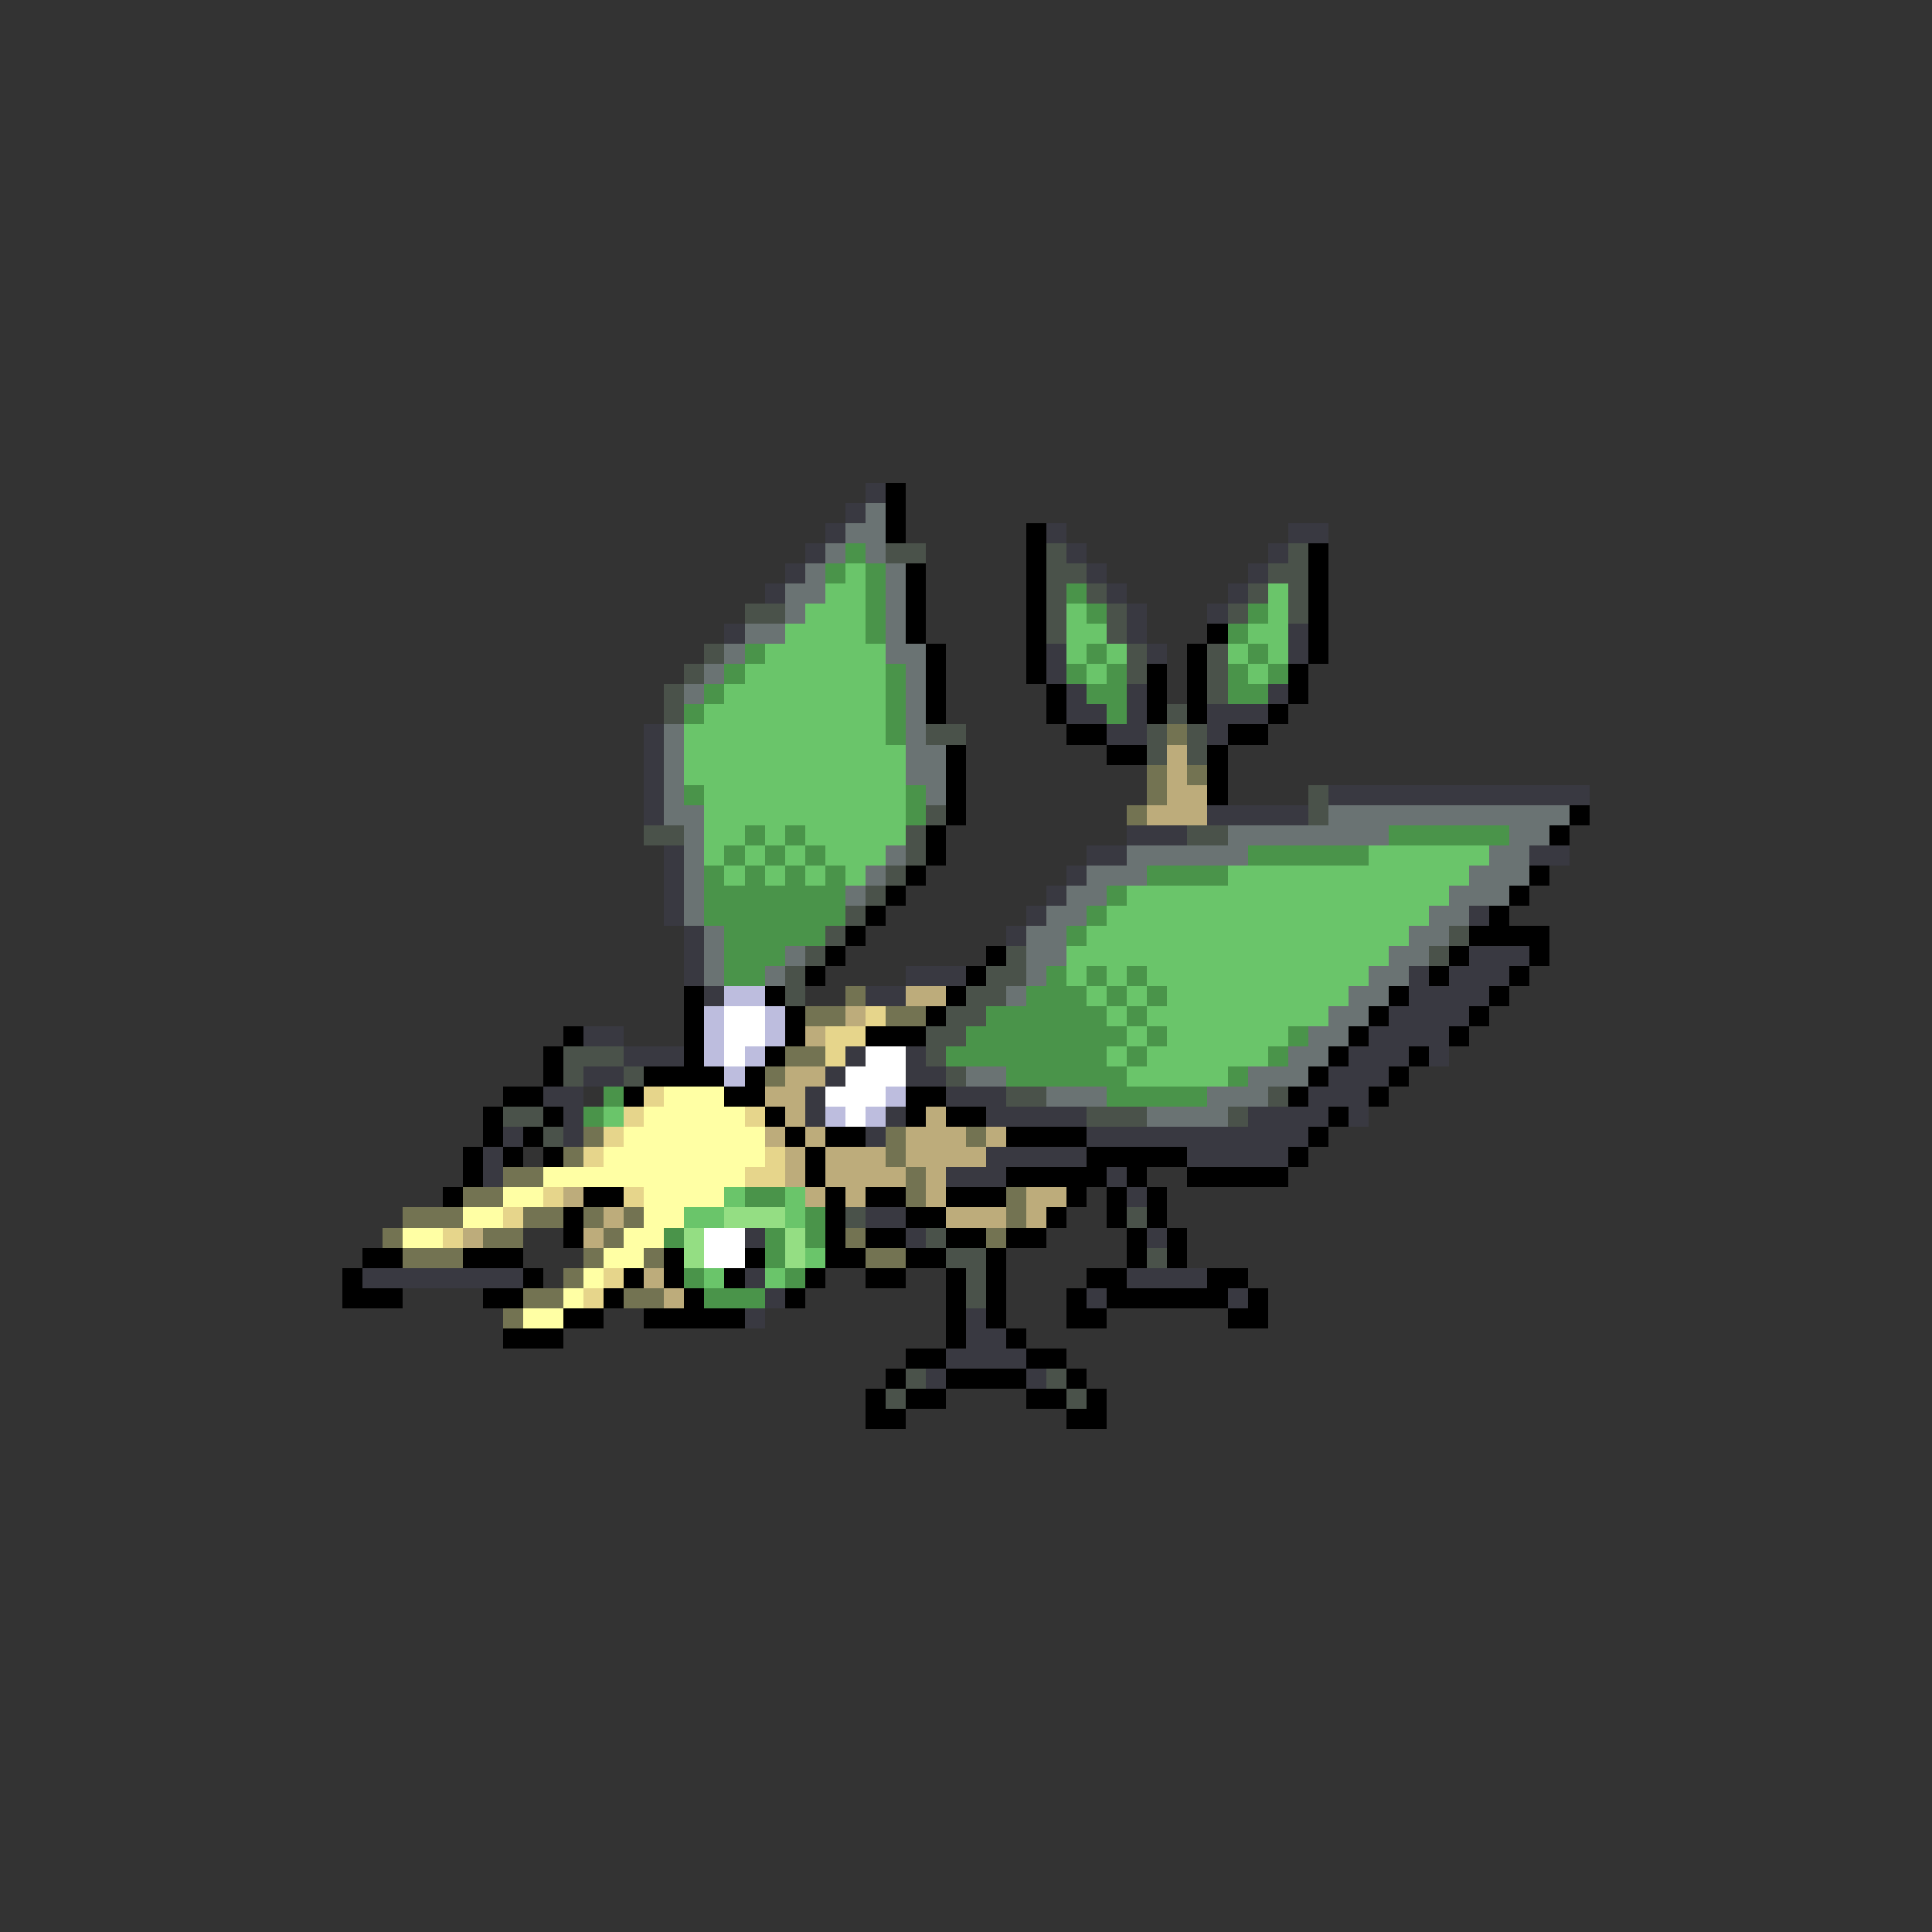 <svg xmlns="http://www.w3.org/2000/svg" viewBox="0 -0.5 96 96" shape-rendering="crispEdges">
<rect x="0" y="-0.5" width="96" height="96" fill="#333333" stroke="none"/>
<path stroke="#393941" d="M43 24h1M42 25h1M41 26h1M52 26h1M64 26h2M40 27h1M53 27h1M63 27h1M39 28h1M54 28h1M62 28h1M38 29h1M55 29h1M61 29h1M56 30h1M60 30h1M36 31h1M56 31h1M64 31h1M52 32h1M57 32h1M64 32h1M52 33h1M53 34h1M56 34h1M63 34h1M53 35h2M56 35h1M60 35h3M32 36h1M55 36h2M60 36h1M32 37h1M32 38h1M32 39h1M66 39h13M32 40h1M60 40h5M56 41h3M33 42h1M54 42h2M76 42h2M33 43h1M53 43h1M33 44h1M52 44h1M33 45h1M51 45h1M73 45h1M34 46h1M50 46h1M34 47h1M73 47h3M34 48h1M45 48h3M70 48h1M72 48h3M35 49h1M43 49h2M70 49h4M69 50h4M29 51h2M68 51h4M31 52h3M42 52h1M45 52h1M67 52h3M71 52h1M29 53h2M41 53h1M45 53h2M66 53h3M27 54h2M40 54h1M47 54h3M65 54h3M28 55h1M40 55h1M44 55h1M49 55h5M62 55h4M67 55h1M25 56h1M28 56h1M43 56h1M54 56h11M24 57h1M49 57h5M59 57h5M24 58h1M47 58h3M55 58h1M56 59h1M43 60h2M37 61h1M45 61h1M57 61h1M18 63h8M37 63h1M56 63h4M38 64h1M54 64h1M61 64h1M37 65h1M48 65h1M48 66h2M47 67h4M46 68h1M51 68h1" />
<path stroke="#000000" d="M44 24h1M44 25h1M44 26h1M51 26h1M51 27h1M65 27h1M45 28h1M51 28h1M65 28h1M45 29h1M51 29h1M65 29h1M45 30h1M51 30h1M65 30h1M45 31h1M51 31h1M60 31h1M65 31h1M46 32h1M51 32h1M59 32h1M65 32h1M46 33h1M51 33h1M57 33h1M59 33h1M64 33h1M46 34h1M52 34h1M57 34h1M59 34h1M64 34h1M46 35h1M52 35h1M57 35h1M59 35h1M63 35h1M53 36h2M61 36h2M47 37h1M55 37h2M60 37h1M47 38h1M60 38h1M47 39h1M60 39h1M47 40h1M78 40h1M46 41h1M77 41h1M46 42h1M45 43h1M76 43h1M44 44h1M75 44h1M43 45h1M74 45h1M42 46h1M73 46h4M41 47h1M49 47h1M72 47h1M76 47h1M40 48h1M48 48h1M71 48h1M75 48h1M34 49h1M38 49h1M47 49h1M69 49h1M74 49h1M34 50h1M39 50h1M46 50h1M68 50h1M73 50h1M28 51h1M34 51h1M39 51h1M43 51h3M67 51h1M72 51h1M27 52h1M34 52h1M38 52h1M66 52h1M70 52h1M27 53h1M32 53h4M37 53h1M65 53h1M69 53h1M25 54h2M31 54h1M36 54h2M45 54h2M64 54h1M68 54h1M24 55h1M27 55h1M38 55h1M45 55h1M47 55h2M66 55h1M24 56h1M26 56h1M39 56h1M41 56h2M50 56h4M65 56h1M23 57h1M25 57h1M27 57h1M40 57h1M54 57h5M64 57h1M23 58h1M40 58h1M50 58h5M56 58h1M59 58h5M22 59h1M29 59h2M41 59h1M43 59h2M47 59h3M53 59h1M55 59h1M57 59h1M28 60h1M41 60h1M45 60h2M52 60h1M55 60h1M57 60h1M28 61h1M41 61h1M43 61h2M47 61h2M50 61h2M56 61h1M58 61h1M18 62h2M23 62h3M33 62h1M37 62h1M41 62h2M45 62h2M49 62h1M56 62h1M58 62h1M17 63h1M26 63h1M31 63h1M33 63h1M36 63h1M40 63h1M43 63h2M47 63h1M49 63h1M54 63h2M60 63h2M17 64h3M24 64h2M30 64h1M34 64h1M39 64h1M47 64h1M49 64h1M53 64h1M55 64h6M62 64h1M28 65h2M32 65h5M47 65h1M49 65h1M53 65h2M61 65h2M25 66h3M47 66h1M50 66h1M45 67h2M51 67h2M44 68h1M47 68h4M53 68h1M43 69h1M45 69h2M51 69h2M54 69h1M43 70h2M53 70h2" />
<path stroke="#6a7373" d="M43 25h1M42 26h2M41 27h1M43 27h1M40 28h1M44 28h1M39 29h2M44 29h1M39 30h1M44 30h1M37 31h2M44 31h1M36 32h1M44 32h2M35 33h1M45 33h1M34 34h1M45 34h1M45 35h1M33 36h1M45 36h1M33 37h1M45 37h2M33 38h1M45 38h2M33 39h1M46 39h1M33 40h2M66 40h12M34 41h1M61 41h8M75 41h2M34 42h1M44 42h1M56 42h6M74 42h2M34 43h1M43 43h1M54 43h3M73 43h3M34 44h1M42 44h1M53 44h2M72 44h3M34 45h1M52 45h2M71 45h2M35 46h1M51 46h2M70 46h2M35 47h1M39 47h1M51 47h2M69 47h2M35 48h1M38 48h1M51 48h1M68 48h2M50 49h1M67 49h2M66 50h2M65 51h2M64 52h2M48 53h2M62 53h3M52 54h3M60 54h3M57 55h4" />
<path stroke="#4a944a" d="M42 27h1M41 28h1M43 28h1M43 29h1M53 29h1M43 30h1M54 30h1M62 30h1M43 31h1M61 31h1M37 32h1M54 32h1M62 32h1M36 33h1M44 33h1M53 33h1M55 33h1M61 33h1M63 33h1M35 34h1M44 34h1M54 34h2M61 34h2M34 35h1M44 35h1M55 35h1M44 36h1M34 39h1M45 39h1M45 40h1M37 41h1M39 41h1M69 41h6M36 42h1M38 42h1M40 42h1M62 42h6M35 43h1M37 43h1M39 43h1M41 43h1M57 43h4M35 44h7M55 44h1M35 45h7M54 45h1M36 46h5M53 46h1M36 47h3M36 48h2M52 48h1M54 48h1M56 48h1M51 49h3M55 49h1M57 49h1M49 50h6M56 50h1M48 51h8M57 51h1M64 51h1M47 52h8M56 52h1M63 52h1M50 53h6M61 53h1M30 54h1M55 54h5M29 55h1M37 59h2M40 60h1M33 61h1M38 61h1M40 61h1M38 62h1M34 63h1M39 63h1M35 64h3" />
<path stroke="#4a524a" d="M44 27h2M52 27h1M64 27h1M52 28h2M63 28h2M52 29h1M54 29h1M62 29h1M64 29h1M37 30h2M52 30h1M55 30h1M61 30h1M64 30h1M52 31h1M55 31h1M35 32h1M56 32h1M60 32h1M34 33h1M56 33h1M60 33h1M33 34h1M60 34h1M33 35h1M58 35h1M46 36h2M57 36h1M59 36h1M57 37h1M59 37h1M65 39h1M46 40h1M65 40h1M32 41h2M45 41h1M59 41h2M45 42h1M44 43h1M43 44h1M42 45h1M41 46h1M72 46h1M40 47h1M50 47h1M71 47h1M39 48h1M49 48h2M39 49h1M48 49h2M47 50h2M46 51h2M28 52h3M46 52h1M28 53h1M31 53h1M47 53h1M50 54h2M63 54h1M25 55h2M54 55h3M61 55h1M27 56h1M42 60h1M56 60h1M46 61h1M47 62h2M57 62h1M48 63h1M48 64h1M45 68h1M52 68h1M44 69h1M53 69h1" />
<path stroke="#6ac56a" d="M42 28h1M41 29h2M63 29h1M40 30h3M53 30h1M63 30h1M39 31h4M53 31h2M62 31h2M38 32h6M53 32h1M55 32h1M61 32h1M63 32h1M37 33h7M54 33h1M62 33h1M36 34h8M35 35h9M34 36h10M34 37h11M34 38h11M35 39h10M35 40h10M35 41h2M38 41h1M40 41h5M35 42h1M37 42h1M39 42h1M41 42h3M68 42h6M36 43h1M38 43h1M40 43h1M42 43h1M61 43h12M56 44h16M55 45h16M54 46h16M53 47h16M53 48h1M55 48h1M57 48h11M54 49h1M56 49h1M58 49h9M55 50h1M57 50h9M56 51h1M58 51h6M55 52h1M57 52h6M56 53h5M30 55h1M36 59h1M39 59h1M34 60h2M39 60h1M40 62h1M35 63h1M38 63h1" />
<path stroke="#737352" d="M58 36h1M57 38h1M59 38h1M57 39h1M56 40h1M42 49h1M40 50h2M44 50h2M39 52h2M38 53h1M29 56h1M44 56h1M48 56h1M28 57h1M44 57h1M25 58h2M45 58h1M23 59h2M45 59h1M50 59h1M20 60h3M26 60h2M29 60h1M31 60h1M50 60h1M19 61h1M24 61h2M30 61h1M42 61h1M49 61h1M20 62h3M29 62h1M32 62h1M43 62h2M28 63h1M26 64h2M31 64h2M25 65h1" />
<path stroke="#bdac7b" d="M58 37h1M58 38h1M58 39h2M57 40h3M45 49h2M42 50h1M40 51h1M39 53h2M38 54h2M39 55h1M46 55h1M38 56h1M40 56h1M45 56h3M49 56h1M39 57h1M41 57h3M45 57h4M39 58h1M41 58h4M46 58h1M28 59h1M40 59h1M42 59h1M46 59h1M51 59h2M30 60h1M47 60h3M51 60h1M23 61h1M29 61h1M32 63h1M33 64h1" />
<path stroke="#bdbdde" d="M36 49h2M35 50h1M38 50h1M35 51h1M38 51h1M35 52h1M37 52h1M36 53h1M44 54h1M41 55h1M43 55h1" />
<path stroke="#ffffff" d="M36 50h2M36 51h2M36 52h1M43 52h2M42 53h3M41 54h3M42 55h1M35 61h2M35 62h2" />
<path stroke="#e6d58b" d="M43 50h1M41 51h2M41 52h1M32 54h1M31 55h1M37 55h1M30 56h1M29 57h1M38 57h1M37 58h2M27 59h1M31 59h1M25 60h1M22 61h1M30 63h1M29 64h1" />
<path stroke="#ffffa4" d="M33 54h3M32 55h5M31 56h7M30 57h8M27 58h10M25 59h2M32 59h4M23 60h2M32 60h2M20 61h2M31 61h2M30 62h2M29 63h1M28 64h1M26 65h2" />
<path stroke="#94de83" d="M36 60h3M34 61h1M39 61h1M34 62h1M39 62h1" />
</svg>